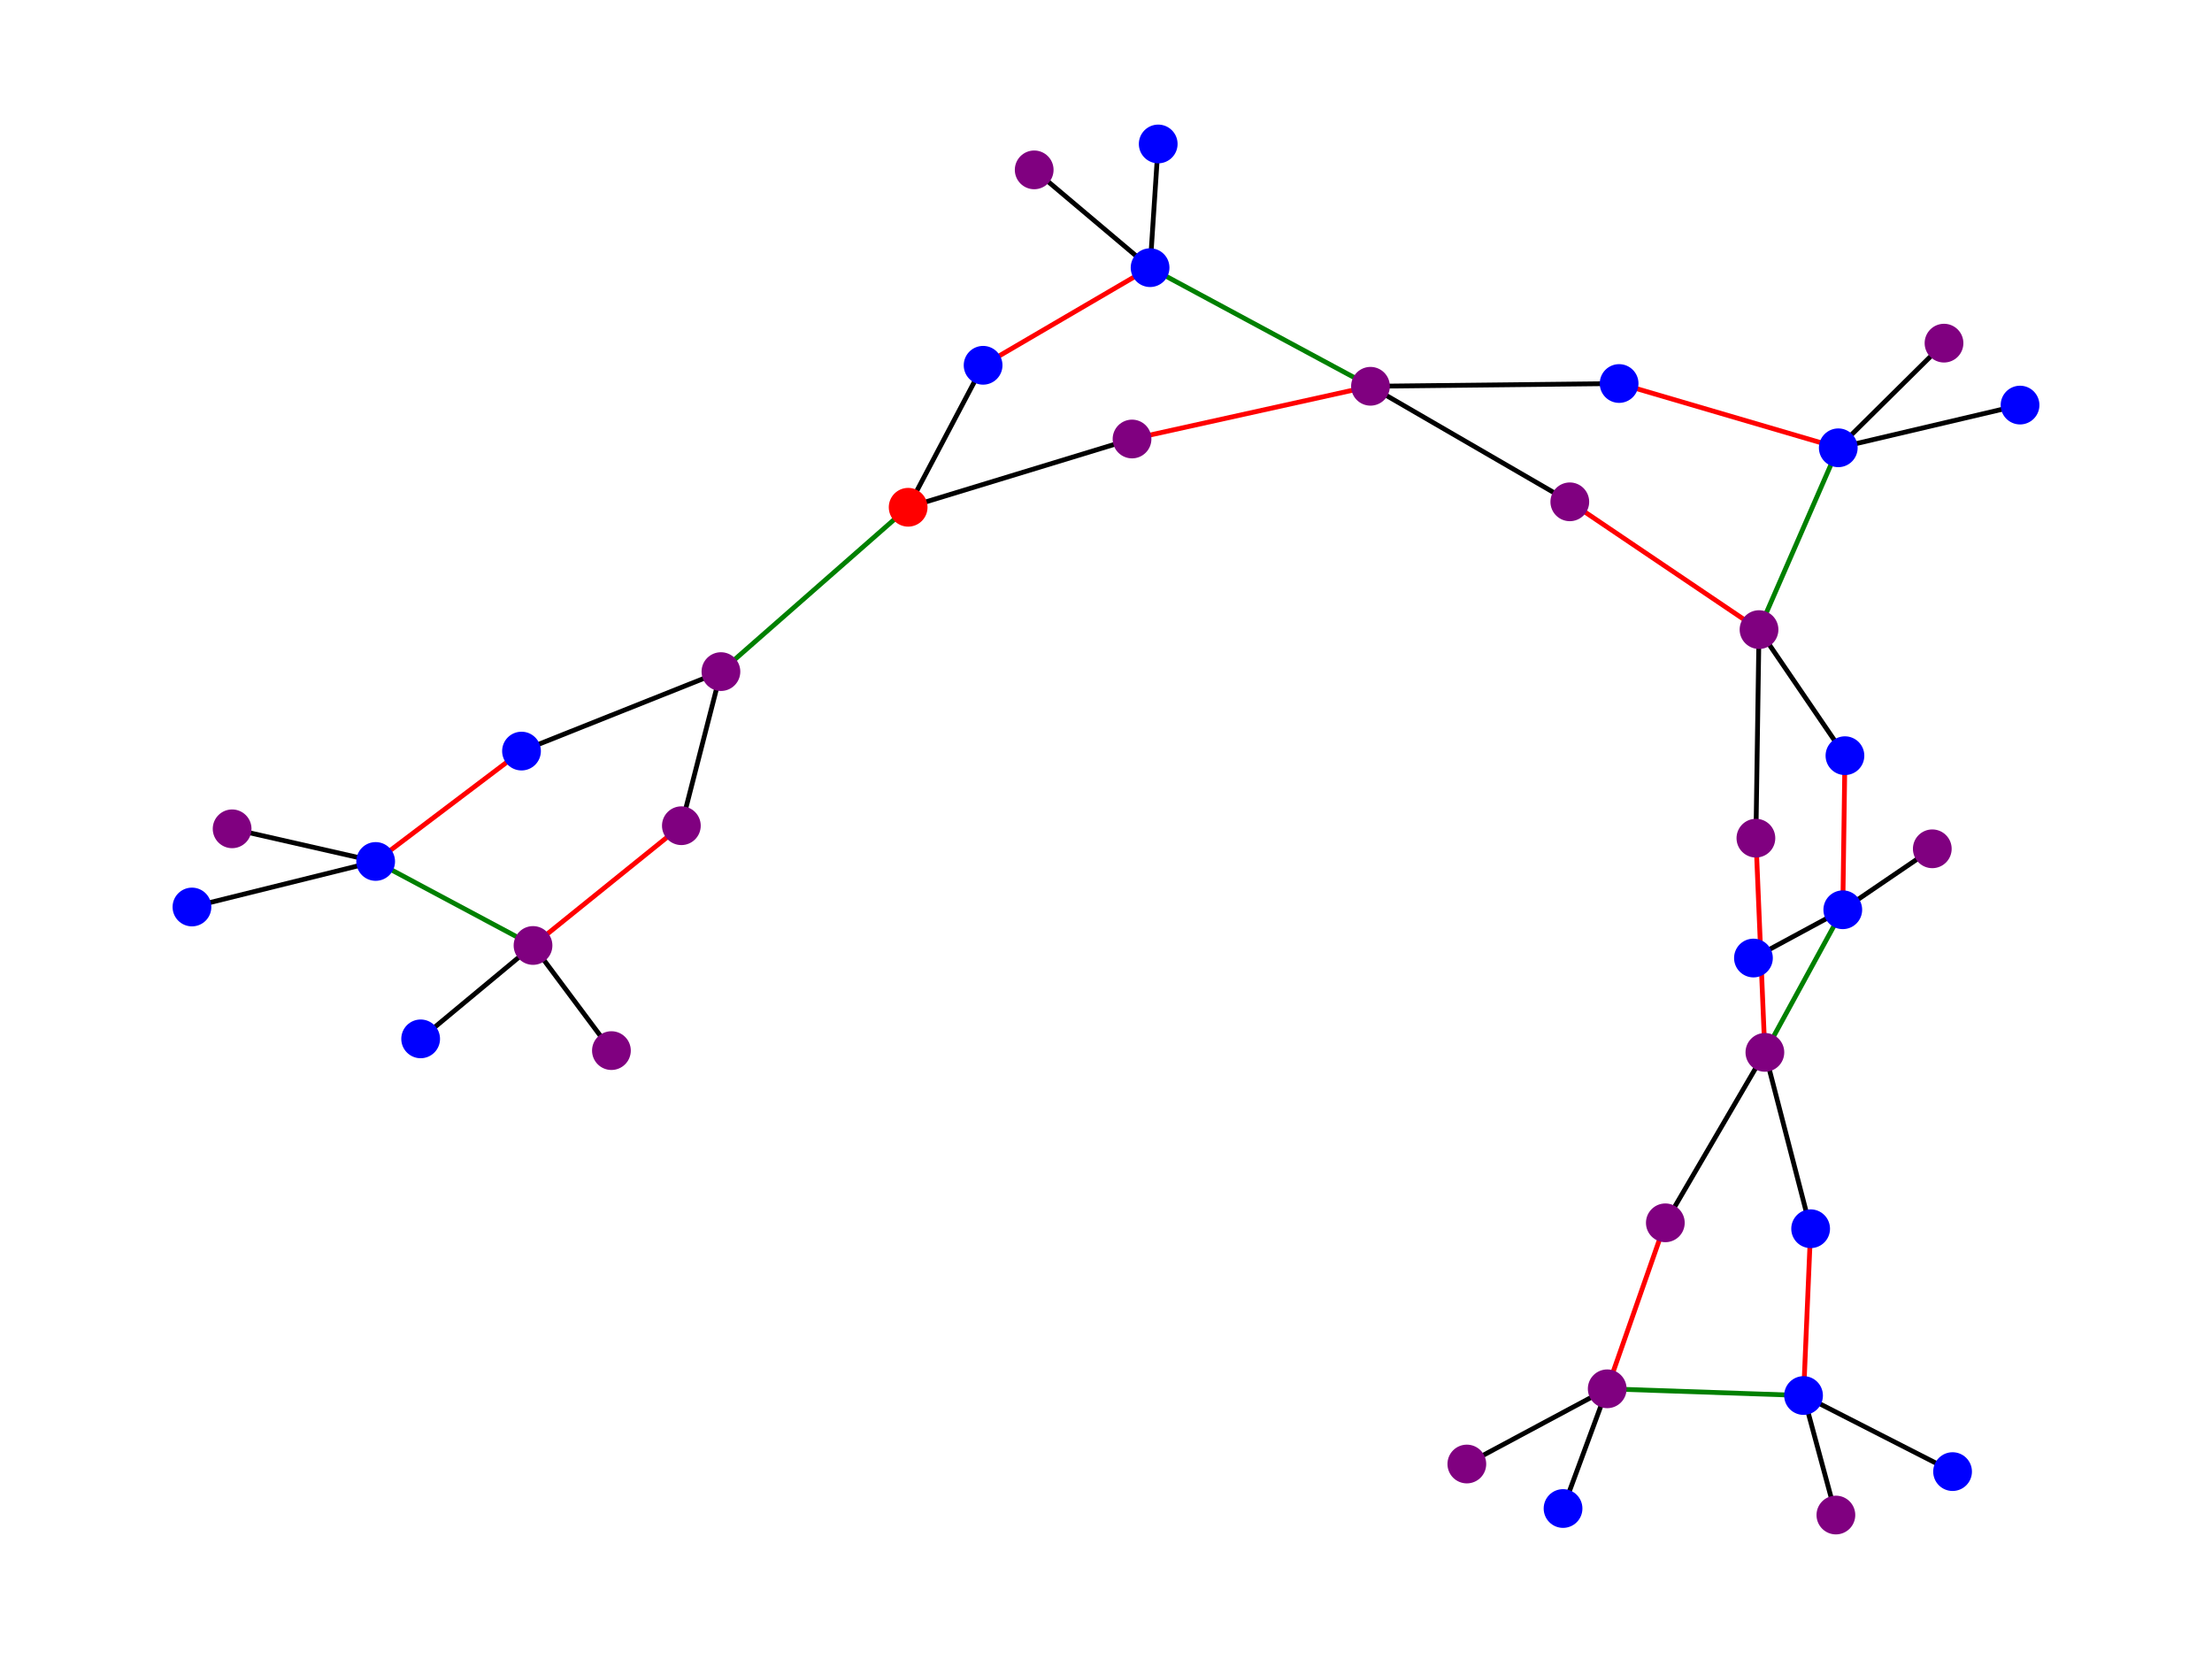 <?xml version="1.0" encoding="utf-8" standalone="no"?>
<!DOCTYPE svg PUBLIC "-//W3C//DTD SVG 1.1//EN"
  "http://www.w3.org/Graphics/SVG/1.1/DTD/svg11.dtd">
<svg xmlns:xlink="http://www.w3.org/1999/xlink" width="460.8pt" height="345.6pt" viewBox="0 0 460.8 345.6" xmlns="http://www.w3.org/2000/svg" version="1.1">
 <defs>
  <style type="text/css">*{stroke-linejoin: round; stroke-linecap: butt}</style>
 </defs>
 <g id="figure_1">
  <g id="patch_1">
   <path d="M 0 345.6 
L 460.8 345.6 
L 460.8 0 
L 0 0 
z
" style="fill: #ffffff"/>
  </g>
  <g id="axes_1">
   <g id="LineCollection_1">
    <path d="M 189.185 105.673 
L 150.183 139.908 
" clip-path="url(#pe870ce5ee3)" style="fill: none; stroke: #008000"/>
    <path d="M 189.185 105.673 
L 204.799 76.096 
" clip-path="url(#pe870ce5ee3)" style="fill: none; stroke: #000000"/>
    <path d="M 189.185 105.673 
L 235.823 91.453 
" clip-path="url(#pe870ce5ee3)" style="fill: none; stroke: #000000"/>
    <path d="M 150.183 139.908 
L 108.639 156.465 
" clip-path="url(#pe870ce5ee3)" style="fill: none; stroke: #000000"/>
    <path d="M 150.183 139.908 
L 141.941 172.011 
" clip-path="url(#pe870ce5ee3)" style="fill: none; stroke: #000000"/>
    <path d="M 204.799 76.096 
L 239.583 55.76 
" clip-path="url(#pe870ce5ee3)" style="fill: none; stroke: #ff0000"/>
    <path d="M 239.583 55.76 
L 285.495 80.469 
" clip-path="url(#pe870ce5ee3)" style="fill: none; stroke: #008000"/>
    <path d="M 239.583 55.76 
L 241.277 29.99 
" clip-path="url(#pe870ce5ee3)" style="fill: none; stroke: #000000"/>
    <path d="M 239.583 55.76 
L 215.441 35.387 
" clip-path="url(#pe870ce5ee3)" style="fill: none; stroke: #000000"/>
    <path d="M 285.495 80.469 
L 337.291 79.894 
" clip-path="url(#pe870ce5ee3)" style="fill: none; stroke: #000000"/>
    <path d="M 285.495 80.469 
L 327.02 104.539 
" clip-path="url(#pe870ce5ee3)" style="fill: none; stroke: #000000"/>
    <path d="M 285.495 80.469 
L 235.823 91.453 
" clip-path="url(#pe870ce5ee3)" style="fill: none; stroke: #ff0000"/>
    <path d="M 337.291 79.894 
L 382.947 93.285 
" clip-path="url(#pe870ce5ee3)" style="fill: none; stroke: #ff0000"/>
    <path d="M 382.947 93.285 
L 366.437 131.159 
" clip-path="url(#pe870ce5ee3)" style="fill: none; stroke: #008000"/>
    <path d="M 382.947 93.285 
L 420.813 84.386 
" clip-path="url(#pe870ce5ee3)" style="fill: none; stroke: #000000"/>
    <path d="M 382.947 93.285 
L 404.973 71.484 
" clip-path="url(#pe870ce5ee3)" style="fill: none; stroke: #000000"/>
    <path d="M 366.437 131.159 
L 384.335 157.425 
" clip-path="url(#pe870ce5ee3)" style="fill: none; stroke: #000000"/>
    <path d="M 366.437 131.159 
L 365.787 174.606 
" clip-path="url(#pe870ce5ee3)" style="fill: none; stroke: #000000"/>
    <path d="M 366.437 131.159 
L 327.02 104.539 
" clip-path="url(#pe870ce5ee3)" style="fill: none; stroke: #ff0000"/>
    <path d="M 384.335 157.425 
L 383.886 189.52 
" clip-path="url(#pe870ce5ee3)" style="fill: none; stroke: #ff0000"/>
    <path d="M 383.886 189.52 
L 367.658 219.226 
" clip-path="url(#pe870ce5ee3)" style="fill: none; stroke: #008000"/>
    <path d="M 383.886 189.52 
L 365.275 199.577 
" clip-path="url(#pe870ce5ee3)" style="fill: none; stroke: #000000"/>
    <path d="M 383.886 189.52 
L 402.532 176.822 
" clip-path="url(#pe870ce5ee3)" style="fill: none; stroke: #000000"/>
    <path d="M 367.658 219.226 
L 377.189 255.969 
" clip-path="url(#pe870ce5ee3)" style="fill: none; stroke: #000000"/>
    <path d="M 367.658 219.226 
L 346.92 254.737 
" clip-path="url(#pe870ce5ee3)" style="fill: none; stroke: #000000"/>
    <path d="M 367.658 219.226 
L 365.787 174.606 
" clip-path="url(#pe870ce5ee3)" style="fill: none; stroke: #ff0000"/>
    <path d="M 377.189 255.969 
L 375.712 290.713 
" clip-path="url(#pe870ce5ee3)" style="fill: none; stroke: #ff0000"/>
    <path d="M 375.712 290.713 
L 334.814 289.314 
" clip-path="url(#pe870ce5ee3)" style="fill: none; stroke: #008000"/>
    <path d="M 375.712 290.713 
L 406.757 306.563 
" clip-path="url(#pe870ce5ee3)" style="fill: none; stroke: #000000"/>
    <path d="M 375.712 290.713 
L 382.45 315.61 
" clip-path="url(#pe870ce5ee3)" style="fill: none; stroke: #000000"/>
    <path d="M 334.814 289.314 
L 325.611 314.251 
" clip-path="url(#pe870ce5ee3)" style="fill: none; stroke: #000000"/>
    <path d="M 334.814 289.314 
L 305.569 304.981 
" clip-path="url(#pe870ce5ee3)" style="fill: none; stroke: #000000"/>
    <path d="M 334.814 289.314 
L 346.92 254.737 
" clip-path="url(#pe870ce5ee3)" style="fill: none; stroke: #ff0000"/>
    <path d="M 108.639 156.465 
L 78.257 179.458 
" clip-path="url(#pe870ce5ee3)" style="fill: none; stroke: #ff0000"/>
    <path d="M 78.257 179.458 
L 111.038 196.961 
" clip-path="url(#pe870ce5ee3)" style="fill: none; stroke: #008000"/>
    <path d="M 78.257 179.458 
L 39.987 188.945 
" clip-path="url(#pe870ce5ee3)" style="fill: none; stroke: #000000"/>
    <path d="M 78.257 179.458 
L 48.355 172.658 
" clip-path="url(#pe870ce5ee3)" style="fill: none; stroke: #000000"/>
    <path d="M 111.038 196.961 
L 87.629 216.415 
" clip-path="url(#pe870ce5ee3)" style="fill: none; stroke: #000000"/>
    <path d="M 111.038 196.961 
L 127.371 218.861 
" clip-path="url(#pe870ce5ee3)" style="fill: none; stroke: #000000"/>
    <path d="M 111.038 196.961 
L 141.941 172.011 
" clip-path="url(#pe870ce5ee3)" style="fill: none; stroke: #ff0000"/>
   </g>
   <g id="PathCollection_1">
    <defs>
     <path id="C0_0_2f2df9576f" d="M 0 3.536 
C 0.938 3.536 1.837 3.163 2.5 2.5 
C 3.163 1.837 3.536 0.938 3.536 -0 
C 3.536 -0.938 3.163 -1.837 2.5 -2.5 
C 1.837 -3.163 0.938 -3.536 0 -3.536 
C -0.938 -3.536 -1.837 -3.163 -2.5 -2.5 
C -3.163 -1.837 -3.536 -0.938 -3.536 0 
C -3.536 0.938 -3.163 1.837 -2.5 2.5 
C -1.837 3.163 -0.938 3.536 0 3.536 
z
"/>
    </defs>
    <g clip-path="url(#pe870ce5ee3)">
     <use xlink:href="#C0_0_2f2df9576f" x="189.185" y="105.673" style="fill: #ff0000; stroke: #ff0000"/>
    </g>
    <g clip-path="url(#pe870ce5ee3)">
     <use xlink:href="#C0_0_2f2df9576f" x="150.183" y="139.908" style="fill: #800080; stroke: #800080"/>
    </g>
    <g clip-path="url(#pe870ce5ee3)">
     <use xlink:href="#C0_0_2f2df9576f" x="204.799" y="76.096" style="fill: #0000ff; stroke: #0000ff"/>
    </g>
    <g clip-path="url(#pe870ce5ee3)">
     <use xlink:href="#C0_0_2f2df9576f" x="239.583" y="55.76" style="fill: #0000ff; stroke: #0000ff"/>
    </g>
    <g clip-path="url(#pe870ce5ee3)">
     <use xlink:href="#C0_0_2f2df9576f" x="285.495" y="80.469" style="fill: #800080; stroke: #800080"/>
    </g>
    <g clip-path="url(#pe870ce5ee3)">
     <use xlink:href="#C0_0_2f2df9576f" x="241.277" y="29.99" style="fill: #0000ff; stroke: #0000ff"/>
    </g>
    <g clip-path="url(#pe870ce5ee3)">
     <use xlink:href="#C0_0_2f2df9576f" x="215.441" y="35.387" style="fill: #800080; stroke: #800080"/>
    </g>
    <g clip-path="url(#pe870ce5ee3)">
     <use xlink:href="#C0_0_2f2df9576f" x="337.291" y="79.894" style="fill: #0000ff; stroke: #0000ff"/>
    </g>
    <g clip-path="url(#pe870ce5ee3)">
     <use xlink:href="#C0_0_2f2df9576f" x="382.947" y="93.285" style="fill: #0000ff; stroke: #0000ff"/>
    </g>
    <g clip-path="url(#pe870ce5ee3)">
     <use xlink:href="#C0_0_2f2df9576f" x="366.437" y="131.159" style="fill: #800080; stroke: #800080"/>
    </g>
    <g clip-path="url(#pe870ce5ee3)">
     <use xlink:href="#C0_0_2f2df9576f" x="420.813" y="84.386" style="fill: #0000ff; stroke: #0000ff"/>
    </g>
    <g clip-path="url(#pe870ce5ee3)">
     <use xlink:href="#C0_0_2f2df9576f" x="404.973" y="71.484" style="fill: #800080; stroke: #800080"/>
    </g>
    <g clip-path="url(#pe870ce5ee3)">
     <use xlink:href="#C0_0_2f2df9576f" x="384.335" y="157.425" style="fill: #0000ff; stroke: #0000ff"/>
    </g>
    <g clip-path="url(#pe870ce5ee3)">
     <use xlink:href="#C0_0_2f2df9576f" x="383.886" y="189.52" style="fill: #0000ff; stroke: #0000ff"/>
    </g>
    <g clip-path="url(#pe870ce5ee3)">
     <use xlink:href="#C0_0_2f2df9576f" x="367.658" y="219.226" style="fill: #800080; stroke: #800080"/>
    </g>
    <g clip-path="url(#pe870ce5ee3)">
     <use xlink:href="#C0_0_2f2df9576f" x="365.275" y="199.577" style="fill: #0000ff; stroke: #0000ff"/>
    </g>
    <g clip-path="url(#pe870ce5ee3)">
     <use xlink:href="#C0_0_2f2df9576f" x="402.532" y="176.822" style="fill: #800080; stroke: #800080"/>
    </g>
    <g clip-path="url(#pe870ce5ee3)">
     <use xlink:href="#C0_0_2f2df9576f" x="377.189" y="255.969" style="fill: #0000ff; stroke: #0000ff"/>
    </g>
    <g clip-path="url(#pe870ce5ee3)">
     <use xlink:href="#C0_0_2f2df9576f" x="375.712" y="290.713" style="fill: #0000ff; stroke: #0000ff"/>
    </g>
    <g clip-path="url(#pe870ce5ee3)">
     <use xlink:href="#C0_0_2f2df9576f" x="334.814" y="289.314" style="fill: #800080; stroke: #800080"/>
    </g>
    <g clip-path="url(#pe870ce5ee3)">
     <use xlink:href="#C0_0_2f2df9576f" x="406.757" y="306.563" style="fill: #0000ff; stroke: #0000ff"/>
    </g>
    <g clip-path="url(#pe870ce5ee3)">
     <use xlink:href="#C0_0_2f2df9576f" x="382.45" y="315.61" style="fill: #800080; stroke: #800080"/>
    </g>
    <g clip-path="url(#pe870ce5ee3)">
     <use xlink:href="#C0_0_2f2df9576f" x="325.611" y="314.251" style="fill: #0000ff; stroke: #0000ff"/>
    </g>
    <g clip-path="url(#pe870ce5ee3)">
     <use xlink:href="#C0_0_2f2df9576f" x="305.569" y="304.981" style="fill: #800080; stroke: #800080"/>
    </g>
    <g clip-path="url(#pe870ce5ee3)">
     <use xlink:href="#C0_0_2f2df9576f" x="346.92" y="254.737" style="fill: #800080; stroke: #800080"/>
    </g>
    <g clip-path="url(#pe870ce5ee3)">
     <use xlink:href="#C0_0_2f2df9576f" x="365.787" y="174.606" style="fill: #800080; stroke: #800080"/>
    </g>
    <g clip-path="url(#pe870ce5ee3)">
     <use xlink:href="#C0_0_2f2df9576f" x="327.02" y="104.539" style="fill: #800080; stroke: #800080"/>
    </g>
    <g clip-path="url(#pe870ce5ee3)">
     <use xlink:href="#C0_0_2f2df9576f" x="235.823" y="91.453" style="fill: #800080; stroke: #800080"/>
    </g>
    <g clip-path="url(#pe870ce5ee3)">
     <use xlink:href="#C0_0_2f2df9576f" x="108.639" y="156.465" style="fill: #0000ff; stroke: #0000ff"/>
    </g>
    <g clip-path="url(#pe870ce5ee3)">
     <use xlink:href="#C0_0_2f2df9576f" x="78.257" y="179.458" style="fill: #0000ff; stroke: #0000ff"/>
    </g>
    <g clip-path="url(#pe870ce5ee3)">
     <use xlink:href="#C0_0_2f2df9576f" x="111.038" y="196.961" style="fill: #800080; stroke: #800080"/>
    </g>
    <g clip-path="url(#pe870ce5ee3)">
     <use xlink:href="#C0_0_2f2df9576f" x="39.987" y="188.945" style="fill: #0000ff; stroke: #0000ff"/>
    </g>
    <g clip-path="url(#pe870ce5ee3)">
     <use xlink:href="#C0_0_2f2df9576f" x="48.355" y="172.658" style="fill: #800080; stroke: #800080"/>
    </g>
    <g clip-path="url(#pe870ce5ee3)">
     <use xlink:href="#C0_0_2f2df9576f" x="87.629" y="216.415" style="fill: #0000ff; stroke: #0000ff"/>
    </g>
    <g clip-path="url(#pe870ce5ee3)">
     <use xlink:href="#C0_0_2f2df9576f" x="127.371" y="218.861" style="fill: #800080; stroke: #800080"/>
    </g>
    <g clip-path="url(#pe870ce5ee3)">
     <use xlink:href="#C0_0_2f2df9576f" x="141.941" y="172.011" style="fill: #800080; stroke: #800080"/>
    </g>
   </g>
  </g>
 </g>
 <defs>
  <clipPath id="pe870ce5ee3">
   <rect x="0" y="0" width="460.8" height="345.6"/>
  </clipPath>
 </defs>
</svg>
